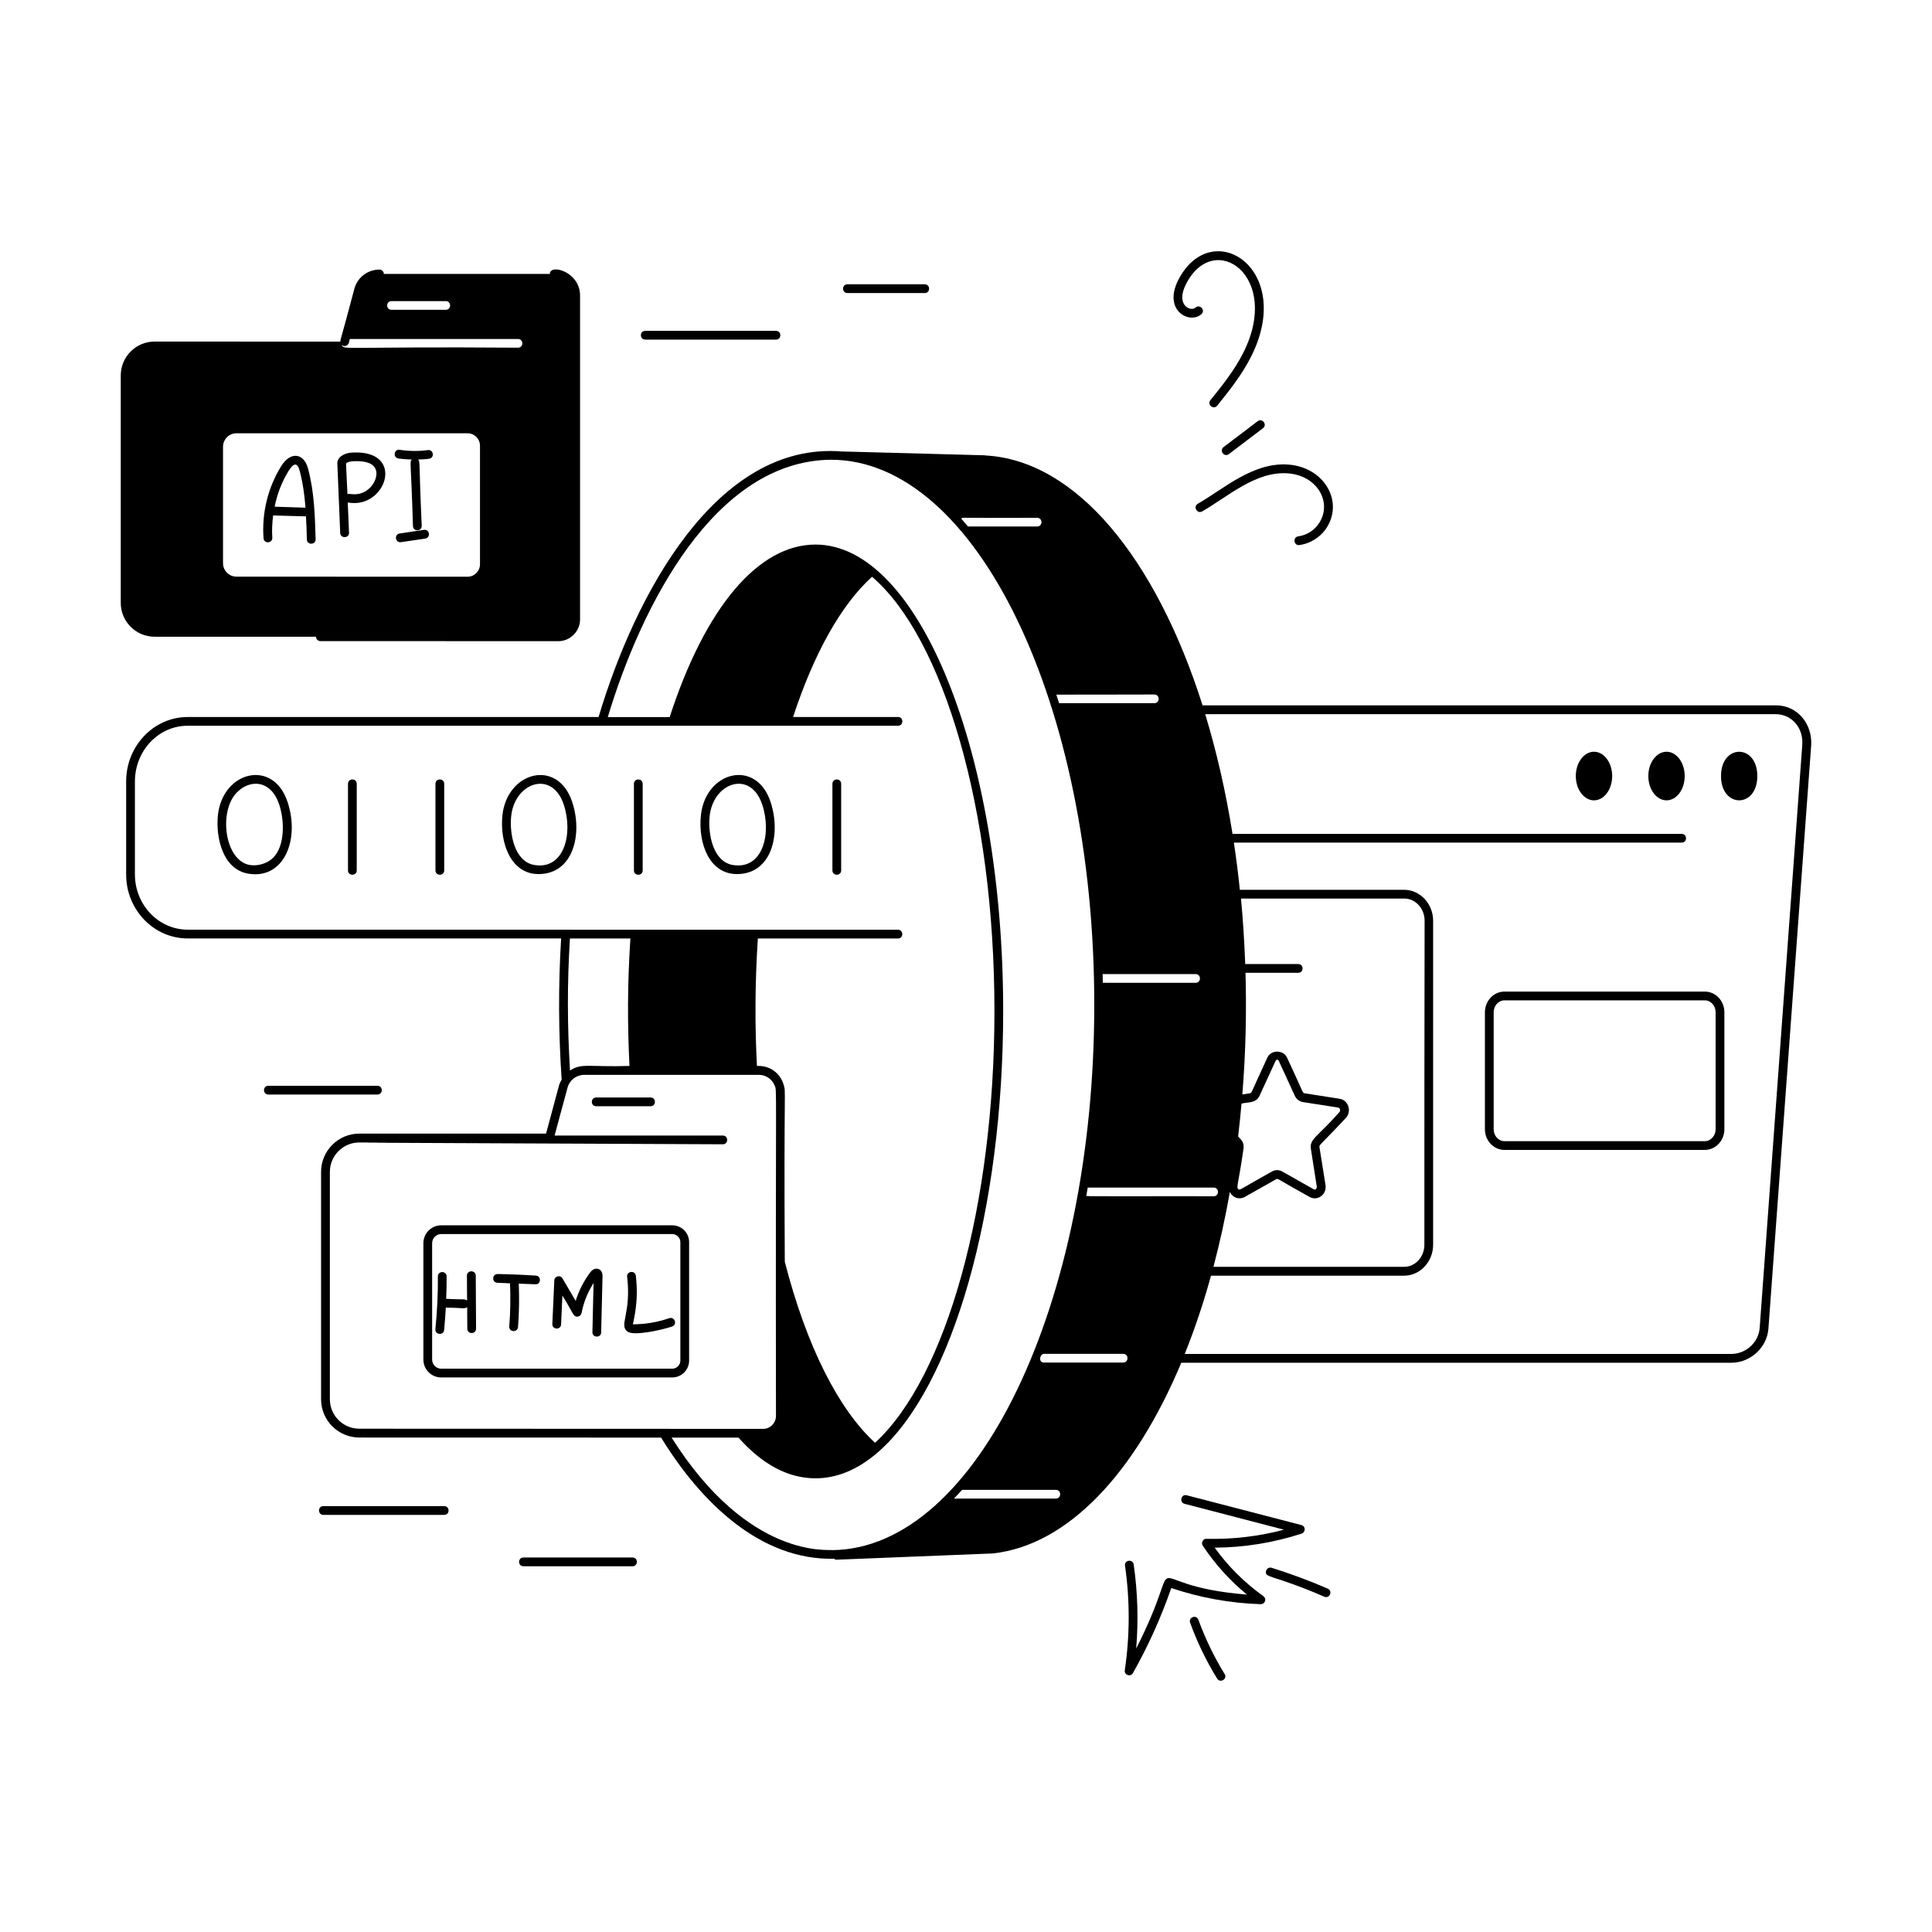 <?xml version="1.0" encoding="UTF-8"?>
<svg width="1200pt" height="1200pt" version="1.1" viewBox="0 0 1200 1200" xmlns="http://www.w3.org/2000/svg">
 <g>
  <path d="m1103.1 438.1h-356.16c-28.969-91.172-78.516-152.29-135.05-155.21h-0.094v-0.094l-89.062-2.391c-77.906-6.141-128.39 89.297-150.94 164.95h-255.24c-21.047 0-38.203 17.953-38.203 40.031v57.797c0 21.891 17.156 39.703 38.203 39.703h231.98c-1.828 29.203-1.641 59.297 0.328 87.703-0.609 1.078-1.266 2.203-1.594 3.422-0.281 1.125-8.625 32.016-8.109 30.094h-115.97c-13.078 0-23.766 10.641-23.766 23.766v141.24c0 13.078 10.641 23.766 23.766 23.766 19.172 0-69.422 0 187.45 0.047 24.328 39.703 61.453 76.5 107.77 75.234 0.141 0.281 0.328 0.609 0.328 0.609 19.172-0.703-31.641 1.266 97.922-3.891 46.734-5.109 88.406-50.016 117.05-118.45h341.72c11.812 0 22.125-9.516 22.969-21.188l26.531-361.92c1.031-13.641-8.531-25.219-21.844-25.219zm-218.39 335.02c0 7.594-5.625 13.734-12.609 13.734h-118.41c3.938-14.859 7.359-30.422 10.219-46.547 1.969 4.078 6.188 4.828 9.234 3.141l19.594-11.062c1.078-0.609 1.078 0.234 20.672 11.062 4.922 2.766 10.828-1.547 9.891-7.406l-3.75-23.438c-0.281-1.688 0.234-0.938 16.312-18.141 3.891-4.078 1.734-11.109-3.797-12l-21.891-3.422c-1.219-0.188-0.703-0.703-10.781-22.172-2.297-4.922-9.938-4.922-12.188 0-10.031 21.422-9.562 21.984-10.781 22.172l-4.781 0.75c2.156-26.953 2.625-51.141 1.969-75.562h32.719c3.609 0 3.609-5.438 0-5.438h-32.906c-0.516-13.781-1.359-27.375-2.625-40.688h101.44c6.938 0 12.609 6.188 12.609 13.734-0.141 45.094-0.141 158.86-0.141 201.28zm-66.844-36.188c0.188 1.266-0.797 2.344-1.828 1.781l-19.594-11.062c-2.016-1.172-4.453-1.125-6.422 0-20.062 11.109-19.641 11.719-20.766 11.016-1.641-1.125-0.094-2.625 3.094-25.125 0.75-4.688-2.578-6.562-3.328-7.688 0.797-6.703 1.5-13.5 2.109-20.391 3.75-1.031 8.953 0 11.203-4.875l9.797-21.328c0.656-1.453 1.641-1.453 2.297 0l9.797 21.328c0.984 2.109 2.859 3.562 5.109 3.938l21.891 3.422c1.031 0.141 1.594 1.875 0.703 2.812-13.219 15-18.703 16.688-17.719 22.781zm-75.234-131.9c3.562 0 3.562 5.391 0 5.391h-57.656c-0.047-1.781-0.047-3.609-0.094-5.391zm-67.031 132.61h78.234c3.562 0 3.562 5.391 0 5.391-39.938-0.094-77.344 0.188-79.125-0.188 0.281-1.734 0.562-3.469 0.891-5.203zm41.391-306.28c3.562 0 3.562 5.391 0 5.391h-59.203c-0.562-1.781-1.125-3.562-1.688-5.297 20.062 0 63.609-0.094 60.891-0.094zm-72.797-109.73c3.562 0 3.562 5.391 0 5.391h-42.984c-1.406-1.688-2.812-3.375-4.219-4.969 1.781-0.938-3.891-0.141 47.203-0.422zm-560.39 221.53v-57.797c0-19.078 14.672-34.594 32.766-34.594h441.19c3.609 0 3.609-5.438 0-5.438h-65.156c12.844-39.188 29.719-69.609 49.031-87.094 44.109 37.688 76.031 144.32 76.031 269.76 0 120.37-29.719 227.39-74.156 268.13-22.875-20.906-42.75-60.562-56.062-112.45-0.656-112.78 0.891-104.53-0.75-110.06-2.25-7.406-8.672-11.531-15.328-11.531h-1.219c-1.312-25.547-1.266-50.578 0.562-79.172h87c3.609 0 3.609-5.438 0-5.438l-441.14-0.047c-18.047 0-32.766-15.375-32.766-34.266zm307.74 39.75c-1.875 28.828-1.828 53.391-0.562 79.172-25.406 0.797-29.719-1.969-36.938 2.859-1.688-27.703-1.781-54.234-0.047-82.031zm-186.66 286.22v-141.24c0-10.078 8.203-18.281 18.281-18.281 75.891 0.422-151.18-0.516 225.79 1.125 3.609 0 3.609-5.438 0-5.438h-104.48c0.281-1.125 8.578-31.734 8.062-29.812 1.266-4.641 5.531-7.875 10.312-7.875h108.52c4.359 0 8.156 2.672 9.75 6.562 1.594 3.797 0.516-7.5 0.844 205.4 0 4.125-3.422 7.922-7.922 7.922l-250.82-0.094c-10.125 0-18.328-8.203-18.328-18.281zm212.29 23.812h41.531c14.859 16.734 30.938 25.266 47.812 25.266 13.359 0 26.391-5.438 38.766-16.172 46.547-40.359 77.812-150.47 77.812-273.98 0-159.84-52.312-289.82-116.58-289.82-35.531 0-68.484 39.047-90.562 107.16h-38.438c20.812-69.141 66.328-159.24 138.61-159.84 90.188 0 163.55 151.87 163.55 338.53 0 185.81-72.984 337.78-162.66 338.72-1.875-0.656-51.703 6.375-99.844-69.844zm238.64 37.828h-63.281c1.688-1.781 3.375-3.516 5.062-5.391h58.219c3.562 0 3.562 5.391 0 5.391zm41.812-84.469h-49.219c-3.656 0-2.578-5.391 0-5.391h49.219c3.562 0 3.562 5.391 0 5.391zm395.34-21.469c-0.656 8.906-8.531 16.125-17.578 16.125h-339.52c6.094-15.188 11.578-31.406 16.312-48.609h119.91c9.938 0 18.047-8.625 18.047-19.219v-201.24c0-10.594-8.109-19.219-18.047-19.219h-102c-1.031-9.938-2.25-19.734-3.703-29.297h278.11c3.609 0 3.609-5.438 0-5.438h-278.95c-4.219-26.344-9.938-51.234-16.969-74.344h354.47c9.422 0 17.25 8.109 16.359 19.266z"/>
  <path d="m1058.9 615.89h-124.45c-6.703 0-12.141 5.766-12.141 12.844v72.656c0 7.078 5.438 12.844 12.141 12.844h124.45c6.703 0 12.141-5.766 12.141-12.844v-72.656c0-7.078-5.438-12.844-12.141-12.844zm6.703 85.5c0 4.078-3 7.406-6.703 7.406h-124.45c-3.703 0-6.703-3.328-6.703-7.406v-72.656c0-4.078 3-7.406 6.703-7.406h124.45c3.703 0 6.703 3.328 6.703 7.406z"/>
  <path d="m417.52 761.06h-143.44c-6.141 0-11.109 4.969-11.109 11.109v72.281c0 6.141 4.969 11.109 11.109 11.109h143.44c5.766 0 10.5-4.688 10.5-10.5v-73.547c0-5.766-4.688-10.453-10.5-10.453zm5.062 84c0 2.766-2.25 5.062-5.062 5.062h-143.44c-3.141 0-5.672-2.531-5.672-5.672v-72.281c0-3.141 2.531-5.672 5.672-5.672h143.44c2.766 0 5.062 2.25 5.062 5.062z"/>
  <path d="m404.06 681.66h-33.75c-3.609 0-3.609 5.438 0 5.438h33.75c3.609 0 3.609-5.438 0-5.438z"/>
  <path d="m290.02 792.37 0.094 15.516c-1.453-1.359-1.875-0.516-12.984-1.172 0.188-4.641 0.328-9.281 0.281-13.875-0.047-3.656-5.484-3.609-5.438 0.047 0.094 10.828-0.469 21.797-1.547 32.625-0.375 3.562 5.062 4.172 5.438 0.562 0.469-4.594 0.75-9.234 1.031-13.875 11.016 0.047 11.766 1.031 13.266-0.375l0.094 13.453c0.047 3.656 5.484 3.562 5.438-0.047l-0.188-32.906c-0.047-3.609-5.531-3.562-5.484 0.047z"/>
  <path d="m332.81 792.28c-13.219-0.844-24.844-0.984-23.766-0.938-3.609 0-3.609 5.391-0.047 5.438 2.578 0.047 5.203 0.234 7.781 0.328 0.375 8.906 0.234 17.906-0.469 26.719-0.281 3.609 5.156 4.031 5.438 0.422 0.703-8.906 0.844-17.953 0.469-26.953 1.078 0.047 11.484 0.422 10.406 0.422 3.516 0.047 3.703-5.203 0.188-5.438z"/>
  <path d="m366.74 790.13c-4.078 5.344-7.172 11.438-9.188 17.859l-8.203-13.969c-1.359-2.344-4.969-1.406-5.062 1.266l-1.219 27.047c-0.141 3.609 5.297 3.891 5.438 0.234l0.797-17.859c6.609 10.266 6.516 13.594 9.703 13.031 1.125-0.188 2.016-1.078 2.203-2.156 1.266-6.562 3.75-12.891 7.453-18.656l-0.703 30.469c-0.094 3.609 5.391 3.75 5.438 0.141l0.844-34.875c0.094-4.922-4.688-6.281-7.5-2.531z"/>
  <path d="m415.69 818.76c-11.438 3.938-19.734 3.609-22.547 3.844 0.094-2.062 3.797-13.219 1.781-30.188-0.422-3.609-5.859-2.906-5.391 0.656 2.719 22.969-5.438 30.141 0.328 34.078 4.125 2.766 21.422-1.125 27.609-3.234 3.375-1.172 1.641-6.328-1.781-5.156z"/>
  <path d="m135.32 506.53c-1.312 13.078 2.672 33.469 19.031 36.141 22.078 3.609 32.062-21.234 24.234-44.625-8.953-27-40.453-19.078-43.266 8.484zm34.359 26.203c-3.562 3.562-9.422 5.344-14.438 4.547-15.703-2.578-19.641-33.234-8.203-45 8.391-8.625 21.375-7.734 26.391 7.453 3.328 9.938 3.609 25.688-3.75 33z"/>
  <path d="m312.05 506.53c-1.688 16.969 5.156 36.375 22.453 36.375 21.609 0 27.562-24.891 20.859-44.906-9.094-27.188-40.547-18.656-43.312 8.531zm19.922 30.75c-12.562-2.062-15.562-19.594-14.484-30.188 2.109-21.141 25.453-29.156 32.672-7.312 5.953 17.859 0.328 40.547-18.188 37.5z"/>
  <path d="m435.32 506.53c-1.734 17.016 5.109 36.375 22.406 36.375 21.609 0 27.562-24.75 20.859-44.906-9.047-27.094-40.5-18.844-43.266 8.531zm19.922 30.75c-12.562-2.062-15.562-19.594-14.484-30.188 2.109-21.141 25.453-29.156 32.672-7.359 6 18.047 0.375 40.547-18.188 37.547z"/>
  <path d="m216.14 486.84v53.766c0 3.609 5.438 3.609 5.438 0v-53.766c0-3.609-5.438-3.609-5.438 0z"/>
  <path d="m270.47 486.84v53.766c0 3.609 5.438 3.609 5.438 0v-53.766c0-3.609-5.438-3.609-5.438 0z"/>
  <path d="m393.74 486.84v53.766c0 3.609 5.438 3.609 5.438 0v-53.766c0-3.609-5.438-3.609-5.438 0z"/>
  <path d="m517.03 486.84v53.766c0 3.609 5.438 3.609 5.438 0v-53.766c0-3.609-5.438-3.609-5.438 0z"/>
  <path d="m96.047 395.48h100.22c0 1.5 1.219 2.719 2.719 2.719l147.89 0.047c7.266 0 13.406-6.141 13.406-13.406v-201.28c0-14.906-18.797-19.922-18.797-13.406h-103.08c0-1.5-1.219-2.719-2.719-2.719-7.266 0-13.688 4.875-15.562 11.859-10.312 38.953-8.672 30.75-8.625 32.906l-115.45-0.047c-11.625 0-21.047 9.422-21.047 21.047v141.24c0 11.625 9.422 21.047 21.047 21.047zm147.1-208.45h33.75c3.562 0 3.562 5.391 0 5.391h-33.75c-3.562 0-3.562-5.391 0-5.391zm-26.484 25.875 0.609-2.344h104.48c3.562 0 3.562 5.391 0 5.391-111.33-0.844-108.14 1.781-109.45-1.875 0.328 0.281 0.562 0.656 0.984 0.75 1.5 0.375 3-0.469 3.375-1.922zm-78.141 64.594c0-4.641 3.75-8.391 8.391-8.391h143.44c4.312 0 7.781 3.469 7.781 7.781v73.547c0 4.312-3.469 7.781-7.781 7.781l-143.44-0.047c-4.641 0-8.391-3.75-8.391-8.391z"/>
  <path d="m169.13 333.89c-0.328-4.594-0.047-9.188 0.516-13.734 1.125 0.047 21.703 0.609 20.391 0.562 0.281 4.781 0.469 9.609 0.562 14.344 0.094 3.609 5.578 3.469 5.438-0.141-0.422-14.484-0.844-29.484-4.688-43.828-2.531-9.609-10.828-11.062-16.734-1.5-8.25 13.312-12.094 29.203-10.922 44.766 0.281 3.562 5.719 3.094 5.438-0.469zm10.172-41.484c2.953-4.781 5.344-5.484 6.844 0.047 1.969 7.406 3 15.141 3.609 22.875l-19.172-0.609c1.594-7.875 4.453-15.469 8.719-22.312z"/>
  <path d="m216.79 330.79-0.797-18.656c1.172 0 7.078 1.594 13.688-2.25 13.312-7.734 15.141-29.438-9.375-28.828-1.781 0.047-3.703 0.094-5.578 0.797-3.375 1.219-5.297 3.422-5.203 5.953l1.781 43.266c0.188 3.562 5.672 3.328 5.484-0.281zm3.609-44.344c4.828-0.094 10.781 0.422 12.844 4.781 1.688 3.609-0.422 10.5-6.281 13.922-5.484 3.188-9.375 1.172-11.156 1.734l-0.891-18.938c0.938-1.406 4.406-1.453 5.484-1.5z"/>
  <path d="m247.45 284.76c2.766 0.422 5.531 0.562 8.344 0.656-1.5 1.594-0.516 0.469 0.703 41.344 0.141 3.609 5.578 3.422 5.438-0.234-1.875-41.109-0.844-39.609-2.297-41.109 2.297-0.094 4.594-0.141 6.844-0.469 3.609-0.469 2.812-5.953-0.75-5.391-5.812 0.797-11.719 0.703-17.484-0.188-3.516-0.562-4.359 4.828-0.797 5.391z"/>
  <path d="m263.29 329.11-15.047 2.25c-3.328 0.469-2.953 5.438 0.422 5.438 0.281 0 15.141-2.203 15.422-2.25 3.562-0.562 2.859-5.953-0.797-5.438z"/>
  <path d="m234.42 674.39h-67.734c-3.609 0-3.609 5.438 0 5.438h67.734c3.609 0 3.609-5.438 0-5.438z"/>
  <path d="m200.86 940.92h75.047c3.609 0 3.609-5.438 0-5.438h-75.047c-3.609-0.047-3.609 5.438 0 5.438z"/>
  <path d="m481.97 210.94c3.609 0 3.609-5.438 0-5.438h-81.188c-3.609 0-3.609 5.438 0 5.438z"/>
  <path d="m574.36 182.02c3.609 0 3.609-5.438 0-5.438h-48c-3.609 0-3.609 5.438 0 5.438z"/>
  <path d="m392.86 967.4h-67.734c-3.609 0-3.609 5.438 0 5.438h67.734c3.609 0 3.609-5.438 0-5.438z"/>
  <path d="m1091.5 482.02c0 20.109-22.547 20.109-22.547 0s22.547-20.109 22.547 0"/>
  <path d="m1035.1 466.92c-6.188 0-11.297 6.75-11.297 15.094s5.109 15.094 11.297 15.094c6.281 0 11.297-6.75 11.297-15.094 0-8.297-5.016-15.094-11.297-15.094z"/>
  <path d="m990.05 466.92c-6.188 0-11.297 6.75-11.297 15.094s5.109 15.094 11.297 15.094c6.281 0 11.297-6.75 11.297-15.094 0-8.297-5.016-15.094-11.297-15.094z"/>
  <path d="m731.9 173.81c-9.797 19.125 7.031 27.844 14.297 21.328 2.719-2.438-0.984-6.469-3.656-4.078-3.094 2.766-12.609-1.547-5.812-14.766 17.438-33.938 59.578-4.875 35.484 42.844-5.531 11.016-13.781 21.234-20.391 29.391-2.297 2.812 2.016 6.234 4.219 3.422 6.75-8.391 15.188-18.844 21-30.375 27.656-54.75-24.422-87.938-45.141-47.766z"/>
  <path d="m781.18 261.61-21.188 16.078c-2.859 2.203 0.422 6.516 3.281 4.359l21.188-16.078c2.859-2.156-0.422-6.516-3.281-4.359z"/>
  <path d="m806.39 333.14c-3.703 0.516-2.719 6 0.703 5.391 7.078-0.938 13.547-5.203 17.25-11.297 10.031-16.5-2.25-36.984-24-38.672-21.984-1.688-40.172 15.047-56.344 24.328-3.141 1.781-0.422 6.516 2.719 4.734 16.078-9.234 33.234-25.078 53.203-23.625 18.375 1.406 27.375 17.859 19.734 30.375-2.766 4.688-7.875 8.062-13.266 8.766z"/>
  <path d="m808.36 947.26-71.25-18.516c-3.469-0.938-4.875 4.359-1.359 5.297l61.734 16.078c-15.656 4.172-31.781 6.047-48.094 5.672-1.828-0.328-3.656 2.25-2.344 4.219 7.641 11.531 16.828 21.703 27.469 30.422-72.703-5.766-35.297-32.625-68.812 33.516 1.453-17.391 0.938-34.922-1.547-52.219-0.516-3.562-5.906-2.812-5.391 0.75 3.094 21.562 3.047 43.406-0.141 64.969-0.422 3 3.609 4.312 5.062 1.734 9.469-16.781 17.484-34.547 23.812-52.828 17.953 6.047 36.609 9.422 55.547 10.031 3.141-0.188 3.609-3.562 1.688-4.969-11.719-8.391-21.891-18.469-30.281-30.141 18.375-0.094 36.469-3.047 54-8.719 2.625-0.938 2.531-4.641-0.094-5.297z"/>
  <path d="m739.22 1007.9c4.359 12.094 10.031 23.766 16.781 34.734 1.875 3 6.562 0.234 4.641-2.859-6.562-10.641-12.047-22.031-16.312-33.75-1.266-3.375-6.328-1.5-5.109 1.875z"/>
  <path d="m822.52 991.74c3.375 1.453 5.438-3.609 2.156-5.016-11.297-4.922-23.016-9.234-34.828-12.938-1.453-0.469-2.953 0.375-3.422 1.781-1.453 4.734 4.219 2.297 36.094 16.172z"/>
 </g>
</svg>
